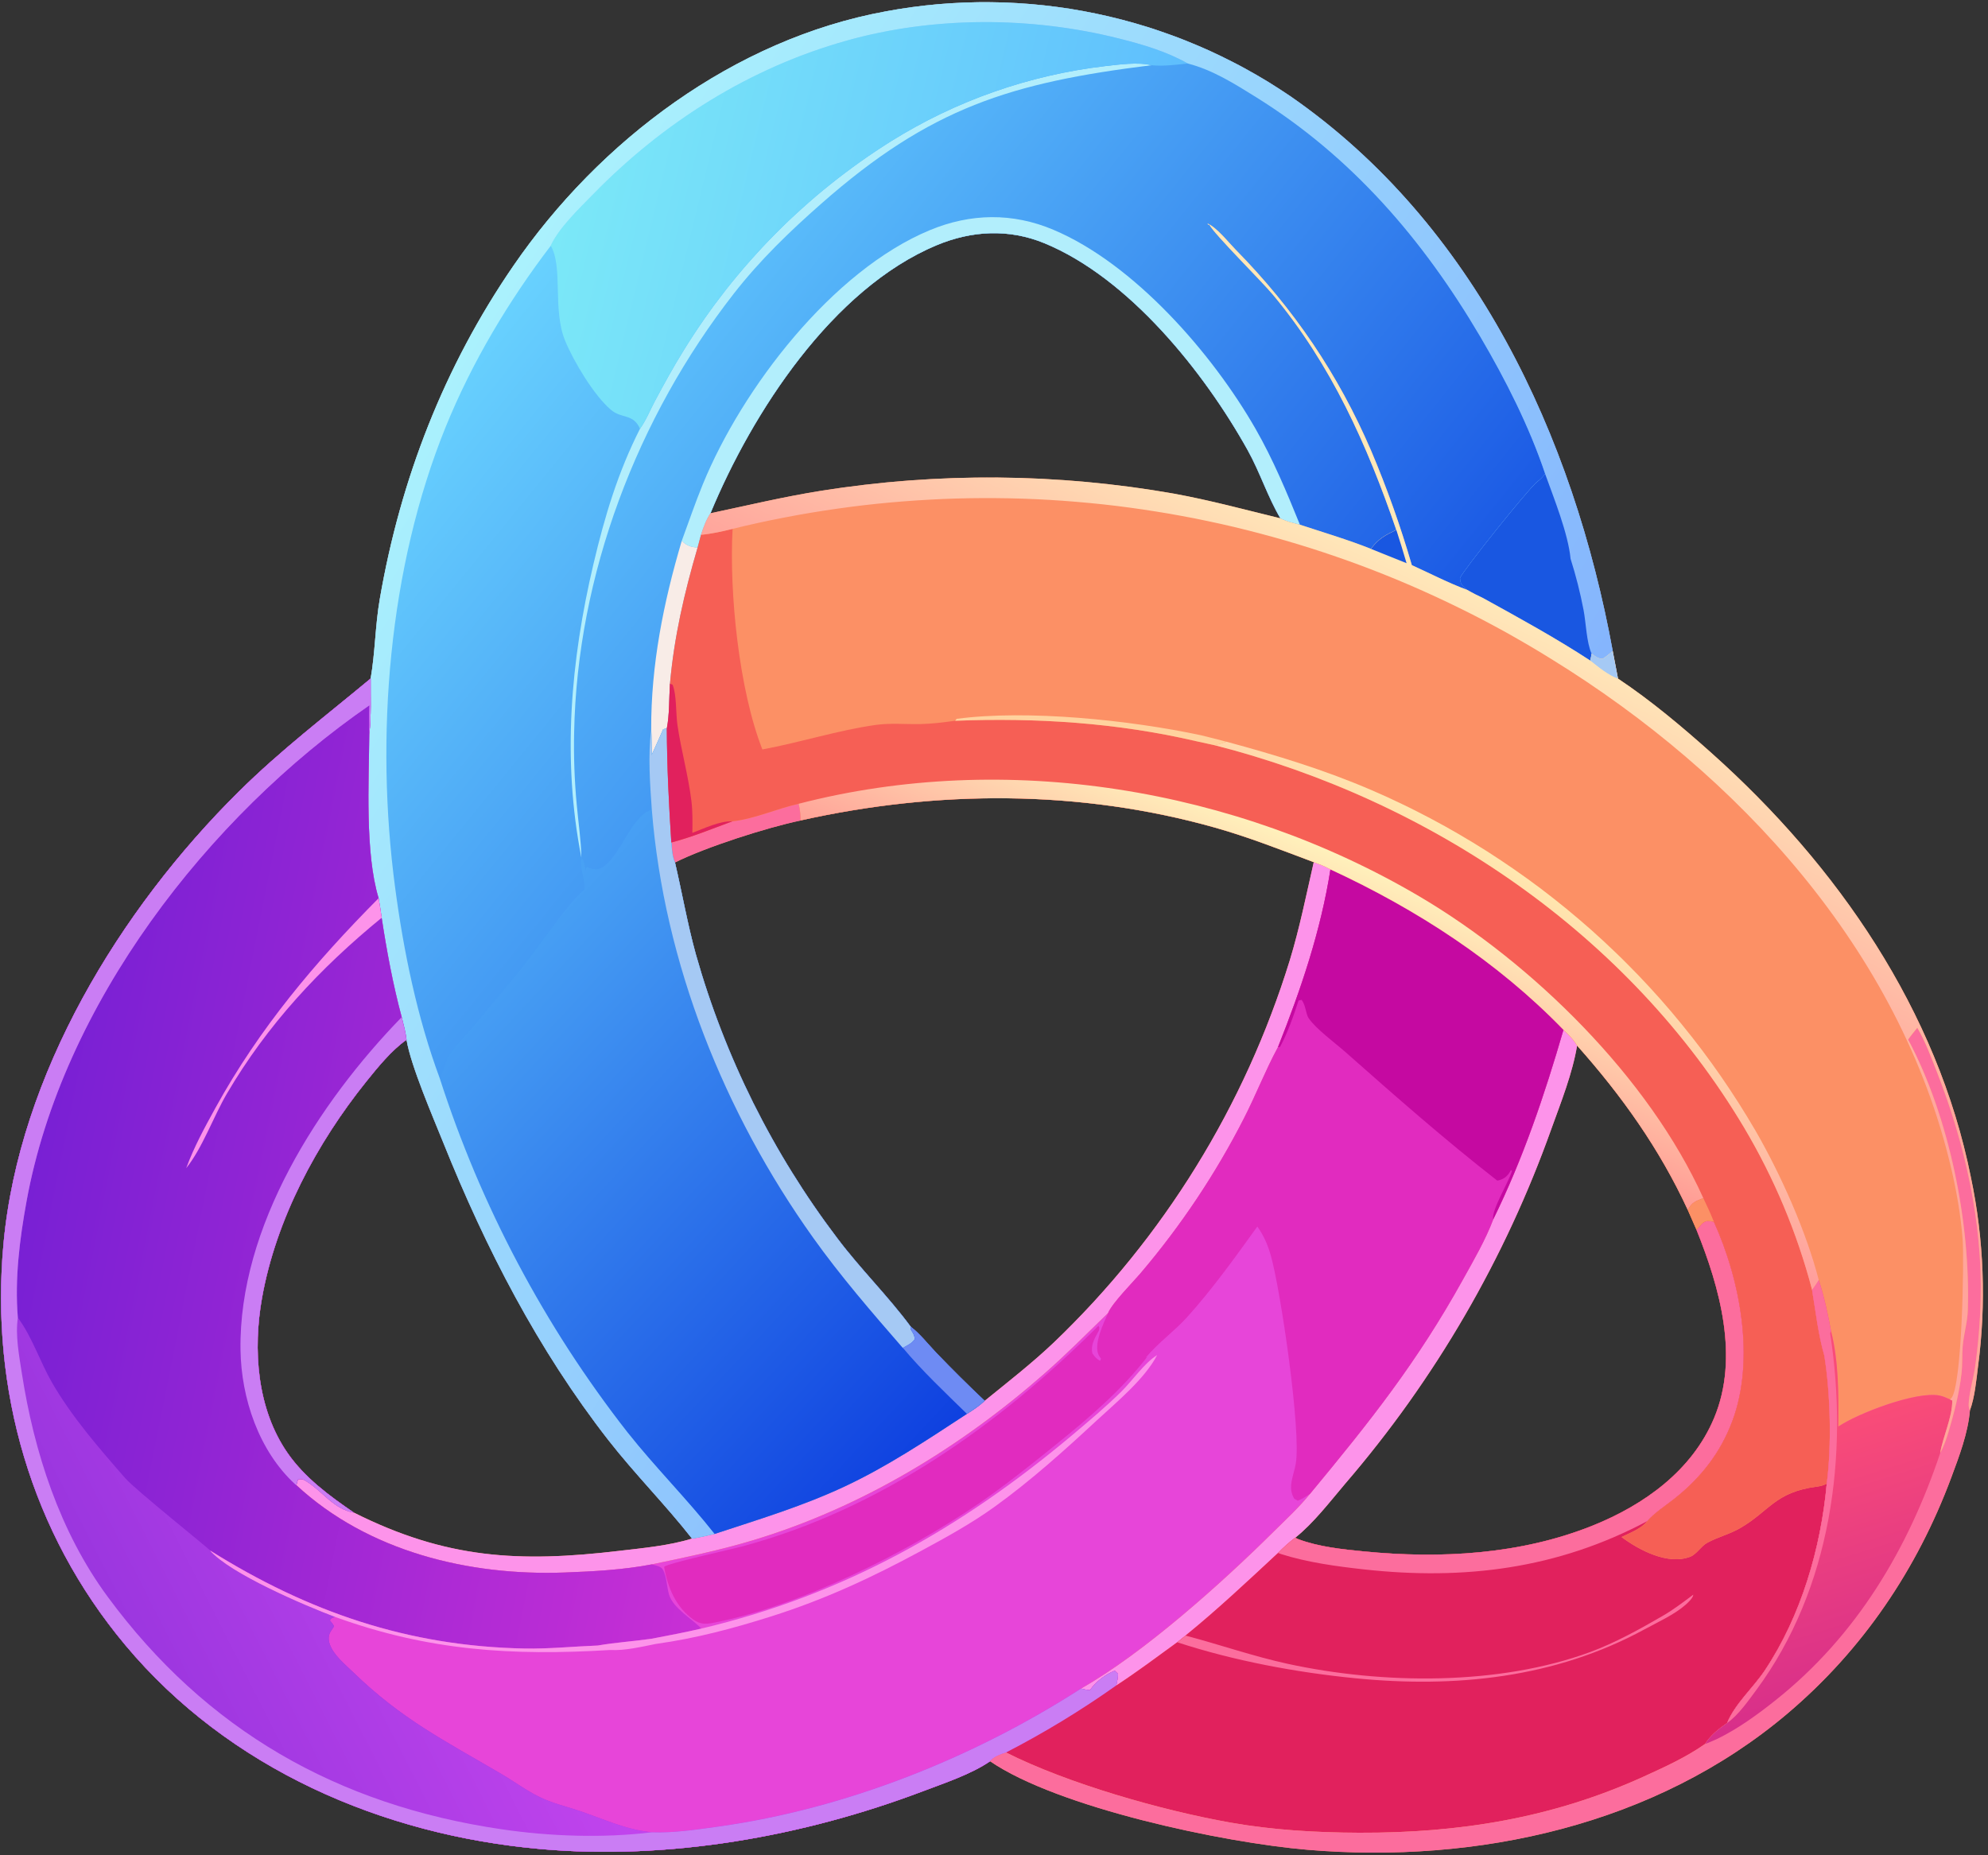 <svg width="45" height="42" viewBox="0 0 45 42" fill="none" xmlns="http://www.w3.org/2000/svg">
<rect x="0" y="0" width="45" height="42" fill="#333333" stroke="none"/>
<g clip-path="url(#clip0_1128_811)">
<path d="M8.39 15.361C8.493 14.77 8.493 14.161 8.596 13.566C9.064 10.847 10.054 8.298 11.62 6.019C13.571 3.178 16.616 0.889 20.047 0.258C20.145 0.24 20.244 0.222 20.343 0.206C20.441 0.191 20.54 0.176 20.639 0.162C20.738 0.149 20.837 0.136 20.937 0.125C21.036 0.114 21.135 0.104 21.235 0.095C21.335 0.087 21.434 0.079 21.534 0.073C21.634 0.067 21.734 0.062 21.834 0.058C21.933 0.054 22.033 0.051 22.133 0.05C22.233 0.049 22.333 0.048 22.433 0.05C22.533 0.051 22.633 0.053 22.733 0.056C22.833 0.06 22.933 0.065 23.032 0.071C23.132 0.077 23.232 0.084 23.331 0.092C23.431 0.1 23.53 0.11 23.63 0.121C23.729 0.132 23.828 0.144 23.927 0.157C24.027 0.17 24.125 0.185 24.224 0.2C24.323 0.216 24.422 0.233 24.52 0.251C24.618 0.269 24.716 0.288 24.814 0.309C24.912 0.329 25.009 0.351 25.107 0.374C25.204 0.397 25.301 0.421 25.398 0.446C25.494 0.471 25.591 0.497 25.687 0.525C25.783 0.553 25.879 0.581 25.974 0.611C26.07 0.641 26.165 0.672 26.259 0.705C26.354 0.737 26.448 0.77 26.542 0.805C26.636 0.839 26.729 0.875 26.822 0.912C26.915 0.949 27.007 0.987 27.099 1.026C27.191 1.065 27.283 1.105 27.374 1.146C27.465 1.188 27.555 1.23 27.645 1.274C27.735 1.317 27.825 1.362 27.913 1.408C28.002 1.453 28.091 1.5 28.178 1.548C28.266 1.596 28.353 1.645 28.44 1.695C28.526 1.745 28.612 1.796 28.698 1.848C28.783 1.9 28.867 1.953 28.951 2.008C29.035 2.062 29.119 2.117 29.201 2.173C33.375 5.061 35.615 9.873 36.506 14.74L36.625 15.362C37.374 15.861 38.078 16.454 38.749 17.053C41.591 19.595 43.856 22.871 44.614 26.655C44.651 26.831 44.684 27.007 44.714 27.184C44.743 27.361 44.769 27.538 44.79 27.716C44.812 27.894 44.83 28.073 44.844 28.251C44.859 28.43 44.869 28.609 44.876 28.788C44.883 28.967 44.886 29.146 44.885 29.326C44.884 29.505 44.879 29.684 44.871 29.863C44.862 30.043 44.85 30.221 44.834 30.4C44.818 30.579 44.798 30.757 44.775 30.934C44.736 31.251 44.701 31.633 44.591 31.931C44.549 32.438 44.348 32.968 44.171 33.444C43.396 35.524 42.165 37.347 40.468 38.786C37.475 41.323 33.435 42.2 29.598 41.876C27.685 41.715 23.945 40.922 22.411 39.871C21.988 40.164 21.379 40.365 20.892 40.55C18.174 41.579 15.139 42.116 12.234 41.859C8.651 41.543 5.173 40.037 2.837 37.243C0.702 34.691 -0.223 31.456 0.079 28.157C0.429 24.329 2.717 20.584 5.401 17.925C6.357 16.979 7.361 16.217 8.39 15.361ZM15.279 19.525C15.441 20.218 15.562 20.921 15.752 21.607C15.834 21.897 15.922 22.184 16.018 22.47C16.113 22.755 16.215 23.038 16.324 23.319C16.432 23.599 16.547 23.877 16.669 24.153C16.79 24.428 16.918 24.7 17.052 24.97C17.187 25.239 17.327 25.505 17.474 25.768C17.62 26.03 17.773 26.29 17.932 26.545C18.091 26.801 18.255 27.053 18.426 27.301C18.596 27.549 18.772 27.793 18.954 28.032C19.475 28.726 20.106 29.343 20.617 30.036C20.831 30.2 21.015 30.439 21.202 30.634C21.556 31.003 21.918 31.362 22.29 31.712C22.819 31.282 23.357 30.864 23.852 30.394C24.007 30.246 24.159 30.096 24.309 29.943C24.459 29.79 24.607 29.635 24.752 29.477C24.896 29.32 25.039 29.16 25.179 28.998C25.319 28.835 25.456 28.671 25.59 28.505C25.725 28.338 25.857 28.17 25.986 27.999C26.116 27.828 26.242 27.656 26.366 27.481C26.49 27.306 26.611 27.13 26.729 26.951C26.848 26.773 26.963 26.593 27.075 26.41C27.188 26.228 27.297 26.044 27.404 25.859C27.511 25.673 27.614 25.486 27.715 25.297C27.816 25.108 27.913 24.917 28.008 24.725C28.103 24.533 28.194 24.34 28.283 24.145C28.371 23.95 28.457 23.753 28.539 23.556C28.621 23.358 28.7 23.159 28.776 22.959C28.852 22.759 28.925 22.557 28.995 22.355C29.064 22.152 29.131 21.949 29.194 21.744C29.418 21.011 29.567 20.264 29.738 19.518C28.996 19.24 28.27 18.953 27.505 18.737C24.448 17.874 21.212 17.883 18.123 18.574C17.352 18.735 15.969 19.179 15.279 19.525ZM15.664 34.831C15.062 34.063 14.371 33.371 13.77 32.601C12.179 30.558 10.995 28.26 10.033 25.865C9.791 25.264 9.299 24.128 9.202 23.539C8.865 23.774 8.549 24.165 8.293 24.483C7.17 25.881 6.249 27.604 5.932 29.381C5.723 30.551 5.814 31.89 6.51 32.893C6.9 33.454 7.458 33.864 8.015 34.245C10.096 35.289 11.749 35.378 14.014 35.109C14.549 35.046 15.149 34.991 15.664 34.831ZM28.983 11.734C28.697 11.254 28.52 10.689 28.244 10.193C27.253 8.413 25.55 6.293 23.644 5.507C22.838 5.174 21.997 5.219 21.201 5.552C18.844 6.537 17.032 9.328 16.082 11.62C16.91 11.444 17.743 11.246 18.579 11.112C18.909 11.059 19.241 11.014 19.574 10.975C19.907 10.936 20.24 10.903 20.574 10.878C20.908 10.853 21.242 10.835 21.577 10.824C21.912 10.813 22.247 10.808 22.582 10.811C22.917 10.814 23.251 10.823 23.586 10.84C23.921 10.857 24.255 10.88 24.588 10.911C24.922 10.941 25.255 10.979 25.587 11.023C25.919 11.067 26.25 11.118 26.579 11.177C27.387 11.324 28.186 11.54 28.983 11.734ZM35.699 23.669C35.594 24.302 35.337 24.943 35.12 25.545C34.989 25.912 34.85 26.276 34.703 26.637C34.555 26.998 34.4 27.355 34.236 27.709C34.072 28.063 33.9 28.413 33.719 28.759C33.539 29.104 33.352 29.446 33.156 29.783C32.96 30.12 32.756 30.453 32.545 30.781C32.334 31.108 32.116 31.431 31.89 31.749C31.664 32.067 31.43 32.379 31.19 32.686C30.95 32.993 30.702 33.294 30.448 33.59C30.109 33.99 29.731 34.484 29.32 34.811C29.349 34.827 29.358 34.833 29.392 34.846C29.853 35.019 30.386 35.074 30.873 35.121C32.609 35.292 34.417 35.194 36.053 34.537C37.218 34.069 38.304 33.291 38.802 32.1C39.375 30.728 38.93 29.151 38.403 27.842L38.206 27.392C37.564 26.004 36.713 24.808 35.699 23.669Z" fill="#FC9065"/>
<path d="M29.738 19.518C29.87 19.566 29.995 19.611 30.117 19.682C29.899 21.07 29.447 22.403 28.929 23.705L28.915 23.731C28.639 24.244 28.426 24.794 28.16 25.313C28.001 25.626 27.832 25.934 27.654 26.238C27.477 26.541 27.29 26.838 27.095 27.131C26.901 27.423 26.697 27.71 26.486 27.99C26.274 28.271 26.055 28.545 25.827 28.813C25.644 29.029 25.174 29.502 25.084 29.723C24.608 30.185 24.14 30.658 23.641 31.096C21.729 32.774 19.509 34.122 17.064 34.863C16.307 35.092 15.528 35.253 14.754 35.415C14.121 35.538 13.428 35.575 12.782 35.599C10.614 35.679 8.327 35.123 6.709 33.621L6.745 33.492C6.836 33.472 6.875 33.496 6.951 33.544C7.326 33.783 7.552 34.159 8.015 34.245C10.096 35.288 11.749 35.377 14.014 35.109C14.549 35.046 15.149 34.991 15.664 34.831C15.835 34.808 16.005 34.763 16.174 34.726C17.157 34.401 18.137 34.106 19.079 33.67C20.07 33.21 20.975 32.604 21.887 32.007C22.031 31.916 22.164 31.829 22.29 31.712C22.819 31.282 23.357 30.864 23.852 30.394C24.007 30.246 24.16 30.095 24.309 29.942C24.459 29.789 24.607 29.634 24.752 29.477C24.896 29.319 25.039 29.159 25.179 28.997C25.319 28.835 25.456 28.671 25.591 28.504C25.725 28.338 25.857 28.169 25.987 27.999C26.116 27.828 26.242 27.655 26.366 27.481C26.49 27.306 26.611 27.129 26.729 26.951C26.848 26.772 26.963 26.592 27.075 26.41C27.188 26.228 27.297 26.044 27.404 25.858C27.511 25.672 27.614 25.485 27.715 25.296C27.816 25.107 27.913 24.917 28.008 24.725C28.103 24.533 28.194 24.339 28.283 24.144C28.371 23.949 28.457 23.753 28.539 23.555C28.621 23.358 28.701 23.159 28.776 22.958C28.852 22.758 28.925 22.557 28.995 22.354C29.064 22.152 29.131 21.948 29.194 21.744C29.418 21.011 29.567 20.264 29.738 19.518Z" fill="#FD93EA"/>
<path d="M35.391 23.312C35.508 23.426 35.615 23.527 35.699 23.669C35.594 24.302 35.337 24.943 35.121 25.544C34.99 25.912 34.851 26.276 34.703 26.637C34.556 26.998 34.4 27.355 34.236 27.709C34.072 28.063 33.9 28.413 33.72 28.758C33.54 29.104 33.352 29.446 33.156 29.783C32.96 30.12 32.757 30.453 32.546 30.78C32.334 31.108 32.116 31.431 31.89 31.749C31.664 32.067 31.431 32.379 31.19 32.686C30.95 32.993 30.703 33.294 30.448 33.59C30.109 33.99 29.731 34.484 29.32 34.81C29.177 34.918 29.056 35.028 28.931 35.157C28.248 35.791 27.56 36.439 26.836 37.026C26.774 37.077 26.71 37.126 26.649 37.178C26.193 37.51 25.74 37.85 25.268 38.158C25.288 38.068 25.304 37.988 25.308 37.895L25.234 37.823C25.028 37.901 24.796 38.079 24.672 38.263C24.601 38.261 24.555 38.247 24.486 38.23C24.481 38.229 24.475 38.228 24.469 38.227C25.892 37.421 27.663 35.832 28.824 34.68C29.105 34.402 29.405 34.127 29.653 33.819C31.018 32.17 32.076 30.842 33.123 28.952C33.362 28.521 33.627 28.068 33.8 27.605C34.476 26.232 34.966 24.779 35.391 23.312Z" fill="#FD93EA"/>
<path d="M16.578 18.594C17.067 18.543 17.59 18.306 18.078 18.197C18.108 18.327 18.122 18.442 18.122 18.575C17.351 18.736 15.968 19.18 15.278 19.526C15.213 19.38 15.209 19.232 15.195 19.075C15.665 18.952 16.123 18.762 16.578 18.594Z" fill="#FC6D9D"/>
<path d="M8.39 15.361C8.493 14.77 8.493 14.161 8.596 13.566C9.064 10.847 10.054 8.298 11.62 6.019C13.571 3.178 16.616 0.889 20.047 0.258C20.145 0.24 20.244 0.222 20.343 0.206C20.441 0.191 20.54 0.176 20.639 0.162C20.738 0.149 20.837 0.136 20.937 0.125C21.036 0.114 21.136 0.104 21.235 0.095C21.335 0.087 21.434 0.079 21.534 0.073C21.634 0.067 21.734 0.062 21.834 0.058C21.933 0.054 22.033 0.051 22.133 0.05C22.233 0.049 22.333 0.048 22.433 0.05C22.533 0.051 22.633 0.053 22.733 0.056C22.833 0.06 22.933 0.065 23.032 0.071C23.132 0.077 23.232 0.084 23.331 0.092C23.431 0.1 23.53 0.11 23.63 0.121C23.729 0.132 23.828 0.144 23.927 0.157C24.027 0.17 24.125 0.185 24.224 0.2C24.323 0.216 24.422 0.233 24.52 0.251C24.618 0.269 24.716 0.288 24.814 0.309C24.912 0.329 25.009 0.351 25.107 0.374C25.204 0.397 25.301 0.421 25.398 0.446C25.494 0.471 25.591 0.497 25.687 0.525C25.783 0.553 25.879 0.581 25.974 0.611C26.07 0.641 26.165 0.672 26.259 0.705C26.354 0.737 26.448 0.77 26.542 0.805C26.636 0.839 26.729 0.875 26.822 0.912C26.915 0.949 27.007 0.987 27.099 1.026C27.191 1.065 27.283 1.105 27.374 1.146C27.465 1.188 27.555 1.23 27.645 1.274C27.735 1.317 27.825 1.362 27.913 1.408C28.002 1.453 28.091 1.5 28.178 1.548C28.266 1.596 28.353 1.645 28.44 1.695C28.526 1.745 28.612 1.796 28.698 1.848C28.783 1.9 28.867 1.953 28.951 2.008C29.035 2.062 29.119 2.117 29.201 2.173C33.375 5.061 35.615 9.873 36.506 14.74C36.431 14.805 36.36 14.862 36.276 14.914C36.159 14.906 36.124 14.862 36.029 14.798L36 14.956C35.211 14.44 34.394 13.993 33.569 13.538C33.447 13.481 33.33 13.422 33.213 13.355C32.789 13.2 32.371 12.981 31.959 12.794C31.704 11.914 31.397 11.051 31.039 10.207C30.294 8.474 29.288 6.99 27.967 5.647C27.807 5.485 27.537 5.141 27.332 5.059L27.352 5.092L27.372 5.084C27.49 5.309 28.55 6.354 28.823 6.683C30.138 8.264 30.945 10.07 31.607 11.995C31.356 12.116 31.203 12.197 31.033 12.425C30.51 12.217 29.961 12.055 29.426 11.879C29.273 11.839 29.126 11.805 28.983 11.734C28.698 11.254 28.52 10.689 28.244 10.193C27.253 8.413 25.55 6.293 23.644 5.507C22.838 5.174 21.997 5.219 21.201 5.552C18.844 6.537 17.032 9.328 16.082 11.62C15.98 11.776 15.927 11.933 15.868 12.108L15.791 12.399C15.491 13.423 15.261 14.414 15.166 15.479C15.145 15.801 15.157 16.177 15.095 16.49C15.099 17.359 15.141 18.208 15.197 19.074C15.21 19.231 15.214 19.379 15.279 19.525C15.441 20.218 15.562 20.921 15.752 21.607C15.834 21.897 15.922 22.184 16.018 22.47C16.113 22.755 16.215 23.038 16.324 23.319C16.432 23.599 16.547 23.877 16.669 24.153C16.79 24.428 16.918 24.7 17.052 24.97C17.187 25.239 17.327 25.505 17.474 25.768C17.62 26.03 17.773 26.29 17.932 26.545C18.091 26.801 18.255 27.053 18.426 27.301C18.596 27.549 18.773 27.793 18.954 28.032C19.475 28.726 20.106 29.343 20.617 30.036C20.831 30.2 21.015 30.439 21.202 30.634C21.556 31.003 21.918 31.362 22.29 31.712C22.164 31.829 22.031 31.917 21.887 32.008C20.975 32.605 20.07 33.211 19.079 33.67C18.137 34.107 17.157 34.402 16.174 34.726C16.005 34.763 15.835 34.809 15.664 34.831C15.062 34.063 14.371 33.371 13.77 32.601C12.179 30.558 10.995 28.26 10.033 25.865C9.791 25.264 9.3 24.128 9.202 23.539C9.181 23.365 9.136 23.197 9.093 23.027C8.894 22.284 8.755 21.536 8.639 20.775C8.621 20.627 8.594 20.48 8.57 20.333C8.259 19.309 8.35 17.701 8.359 16.616C8.408 16.209 8.386 15.773 8.39 15.361Z" fill="url(#paint0_linear_1128_811)"/>
<path d="M26.887 1.438C27.451 1.583 27.936 1.891 28.426 2.195C30.598 3.544 32.216 5.428 33.507 7.62C34.079 8.592 34.616 9.654 34.976 10.725L34.956 10.75C34.902 10.819 34.858 10.857 34.79 10.911C34.595 11.066 33.12 12.91 33.049 13.085C33.058 13.232 33.104 13.257 33.212 13.354C32.788 13.199 32.371 12.98 31.959 12.793C31.703 11.913 31.396 11.05 31.039 10.206C30.293 8.474 29.288 6.99 27.966 5.646C27.807 5.484 27.536 5.14 27.331 5.058L27.352 5.091L27.371 5.083C27.489 5.309 28.55 6.354 28.823 6.682C30.137 8.263 30.945 10.069 31.606 11.995C31.355 12.115 31.202 12.196 31.032 12.424C30.509 12.216 29.96 12.054 29.425 11.878C29.273 11.839 29.125 11.805 28.983 11.734C28.697 11.253 28.519 10.688 28.244 10.193C27.253 8.412 25.55 6.292 23.644 5.506C22.838 5.174 21.996 5.218 21.2 5.551C18.844 6.537 17.031 9.328 16.081 11.619C15.98 11.775 15.926 11.932 15.868 12.107L15.79 12.398C15.49 13.422 15.26 14.413 15.166 15.478C15.144 15.8 15.157 16.176 15.094 16.489L15.011 16.508C14.926 16.705 14.838 16.901 14.748 17.096C14.746 16.903 14.75 16.707 14.74 16.515C14.664 17.104 14.714 17.743 14.755 18.335C14.579 18.363 14.417 18.574 14.318 18.712C14.146 18.951 13.833 19.625 13.531 19.675C13.446 19.689 13.357 19.659 13.281 19.624L13.251 19.705L13.24 19.636C13.227 19.556 13.219 19.474 13.16 19.415C12.722 17.188 12.918 14.956 13.434 12.765C13.686 11.695 13.987 10.69 14.487 9.706C14.618 9.525 14.716 9.283 14.821 9.085C15.029 8.695 15.241 8.309 15.474 7.933C15.548 7.814 15.623 7.695 15.7 7.578C15.776 7.461 15.855 7.345 15.935 7.23C16.015 7.115 16.097 7.001 16.18 6.889C16.264 6.776 16.349 6.665 16.435 6.554C16.522 6.444 16.61 6.335 16.7 6.228C16.79 6.12 16.881 6.014 16.974 5.909C17.067 5.804 17.161 5.7 17.256 5.598C17.352 5.495 17.45 5.394 17.548 5.295C17.647 5.195 17.747 5.097 17.848 5.001C17.95 4.904 18.053 4.809 18.157 4.715C18.261 4.621 18.367 4.529 18.473 4.438C18.58 4.348 18.688 4.259 18.798 4.171C18.907 4.083 19.018 3.998 19.13 3.913C19.242 3.829 19.355 3.746 19.469 3.665C19.583 3.584 19.698 3.504 19.815 3.426C19.932 3.348 20.049 3.272 20.168 3.198C20.351 3.083 20.537 2.974 20.726 2.87C20.915 2.766 21.106 2.668 21.3 2.574C21.495 2.481 21.692 2.393 21.891 2.31C22.09 2.228 22.291 2.15 22.495 2.079C22.698 2.007 22.904 1.942 23.111 1.881C23.318 1.821 23.526 1.767 23.736 1.718C23.947 1.67 24.158 1.627 24.37 1.59C24.583 1.553 24.796 1.522 25.01 1.496C25.337 1.46 25.745 1.399 26.067 1.476C26.334 1.502 26.621 1.465 26.887 1.438Z" fill="url(#paint1_linear_1128_811)"/>
<path d="M15.432 12.244C15.589 11.818 15.736 11.385 15.908 10.965C16.799 8.786 18.842 6.127 21.046 5.211C21.97 4.827 22.921 4.811 23.845 5.202C25.672 5.972 27.444 8.002 28.421 9.709C28.82 10.406 29.124 11.137 29.425 11.879C29.272 11.84 29.125 11.806 28.983 11.735C28.697 11.254 28.519 10.689 28.243 10.194C27.252 8.413 25.549 6.293 23.643 5.507C22.837 5.175 21.996 5.219 21.2 5.552C18.843 6.538 17.031 9.329 16.081 11.62C15.979 11.776 15.926 11.933 15.867 12.108L15.79 12.399C15.627 12.379 15.549 12.356 15.432 12.244Z" fill="#B2EEFC"/>
<path d="M14.487 9.706C14.618 9.526 14.716 9.284 14.821 9.086C15.029 8.695 15.241 8.309 15.474 7.934C15.548 7.814 15.623 7.696 15.7 7.579C15.776 7.462 15.855 7.346 15.935 7.231C16.015 7.116 16.097 7.002 16.18 6.889C16.264 6.777 16.349 6.665 16.435 6.555C16.522 6.445 16.61 6.336 16.7 6.228C16.79 6.121 16.881 6.014 16.974 5.909C17.067 5.804 17.161 5.701 17.256 5.598C17.352 5.496 17.45 5.395 17.548 5.296C17.647 5.196 17.747 5.098 17.848 5.001C17.95 4.905 18.053 4.809 18.157 4.716C18.261 4.622 18.367 4.53 18.473 4.439C18.58 4.348 18.688 4.259 18.798 4.172C18.907 4.084 19.018 3.998 19.13 3.914C19.242 3.829 19.355 3.747 19.469 3.665C19.583 3.584 19.698 3.505 19.815 3.427C19.932 3.349 20.049 3.273 20.168 3.198C20.351 3.084 20.537 2.975 20.726 2.871C20.915 2.767 21.106 2.668 21.3 2.575C21.495 2.481 21.692 2.393 21.891 2.311C22.09 2.228 22.291 2.151 22.495 2.08C22.698 2.008 22.904 1.942 23.111 1.882C23.318 1.822 23.526 1.768 23.736 1.719C23.947 1.67 24.158 1.627 24.37 1.59C24.583 1.553 24.796 1.522 25.01 1.497C25.337 1.461 25.745 1.4 26.067 1.476C22.878 1.871 21.06 2.436 18.59 4.611C17.868 5.246 17.201 5.89 16.609 6.649C14.422 9.453 13.065 13.012 12.996 16.579C12.984 17.126 13.004 17.671 13.055 18.215C13.09 18.613 13.153 19.017 13.16 19.416C12.722 17.189 12.918 14.957 13.434 12.766C13.686 11.696 13.987 10.691 14.487 9.706Z" fill="#B2EEFC"/>
<path d="M15.432 12.244C15.549 12.357 15.628 12.379 15.79 12.399C15.491 13.423 15.26 14.415 15.166 15.48C15.144 15.802 15.157 16.178 15.094 16.491L15.012 16.509C14.926 16.706 14.838 16.902 14.749 17.097C14.747 16.904 14.75 16.709 14.74 16.516C14.735 15.053 15.018 13.64 15.432 12.244Z" fill="#F8ECE7"/>
<path d="M14.749 17.096C14.839 16.901 14.926 16.706 15.012 16.509L15.094 16.49C15.099 17.359 15.141 18.208 15.197 19.074C15.21 19.231 15.214 19.379 15.279 19.525C15.441 20.218 15.562 20.921 15.752 21.607C15.834 21.897 15.922 22.184 16.018 22.47C16.113 22.755 16.215 23.038 16.323 23.319C16.432 23.599 16.547 23.877 16.669 24.153C16.79 24.428 16.918 24.7 17.052 24.97C17.187 25.239 17.327 25.505 17.474 25.768C17.62 26.03 17.773 26.29 17.932 26.545C18.091 26.801 18.255 27.053 18.426 27.301C18.596 27.549 18.772 27.793 18.954 28.032C19.475 28.726 20.105 29.343 20.617 30.036C20.83 30.2 21.015 30.44 21.202 30.634C21.556 31.003 21.918 31.362 22.289 31.712C22.164 31.829 22.031 31.917 21.887 32.008C20.975 32.605 20.07 33.211 19.079 33.67C18.137 34.107 17.157 34.402 16.174 34.726C15.551 33.936 14.83 33.218 14.202 32.425C13.968 32.126 13.741 31.821 13.52 31.511C13.299 31.201 13.085 30.887 12.878 30.568C12.671 30.249 12.471 29.925 12.279 29.597C12.086 29.269 11.9 28.937 11.723 28.601C11.544 28.265 11.374 27.925 11.211 27.582C11.048 27.238 10.892 26.891 10.744 26.541C10.597 26.19 10.456 25.837 10.324 25.48C10.192 25.123 10.068 24.764 9.951 24.402C9.99 24.357 10.002 24.334 10.018 24.275C10.062 24.123 10.117 23.957 10.211 23.828C10.371 23.61 10.571 23.413 10.746 23.205L11.794 21.939C12.108 21.553 12.874 20.423 13.197 20.167C13.209 20.158 13.22 20.149 13.232 20.14C13.252 19.914 13.128 19.689 13.153 19.469C13.155 19.451 13.158 19.433 13.161 19.416C13.22 19.475 13.227 19.557 13.24 19.637L13.251 19.706L13.281 19.625C13.358 19.66 13.447 19.69 13.532 19.676C13.833 19.625 14.146 18.952 14.319 18.713C14.418 18.575 14.579 18.363 14.755 18.336C14.714 17.744 14.665 17.105 14.741 16.516C14.751 16.708 14.747 16.904 14.749 17.096Z" fill="url(#paint2_linear_1128_811)"/>
<path d="M14.749 17.096C14.839 16.901 14.927 16.706 15.012 16.509L15.095 16.49C15.099 17.359 15.141 18.208 15.197 19.074C15.21 19.231 15.214 19.379 15.279 19.525C15.441 20.218 15.562 20.921 15.752 21.607C15.834 21.897 15.922 22.184 16.018 22.47C16.113 22.755 16.215 23.038 16.324 23.319C16.432 23.599 16.547 23.877 16.669 24.153C16.79 24.428 16.918 24.7 17.052 24.97C17.187 25.239 17.327 25.505 17.474 25.768C17.62 26.03 17.773 26.29 17.932 26.545C18.091 26.801 18.255 27.053 18.426 27.301C18.596 27.549 18.773 27.793 18.954 28.032C19.475 28.726 20.106 29.343 20.617 30.036L20.615 30.096L20.631 30.122C20.673 30.19 20.701 30.235 20.707 30.317C20.637 30.415 20.538 30.458 20.435 30.514C19.733 29.707 19.025 28.889 18.404 28.017C16.391 25.195 15.033 21.8 14.755 18.336C14.714 17.744 14.665 17.105 14.741 16.516C14.751 16.708 14.747 16.904 14.749 17.096Z" fill="#A5C9F4"/>
<path d="M20.617 30.035C20.831 30.199 21.015 30.439 21.203 30.633C21.556 31.002 21.919 31.361 22.29 31.712C22.165 31.828 22.031 31.916 21.887 32.007C21.391 31.522 20.883 31.044 20.436 30.512C20.538 30.457 20.637 30.414 20.707 30.316C20.701 30.234 20.674 30.189 20.631 30.121L20.615 30.095L20.617 30.035Z" fill="#6E8BF3"/>
<path d="M12.467 5.563C12.469 5.556 12.47 5.549 12.473 5.543C12.675 5.137 13.103 4.728 13.422 4.401C15.014 2.77 16.959 1.539 19.163 0.92C21.139 0.365 23.343 0.372 25.329 0.872C25.874 1.009 26.395 1.162 26.887 1.438C26.621 1.466 26.334 1.503 26.067 1.477C25.745 1.4 25.337 1.461 25.01 1.497C24.796 1.522 24.583 1.554 24.37 1.591C24.158 1.628 23.947 1.67 23.736 1.719C23.526 1.768 23.318 1.822 23.111 1.882C22.904 1.942 22.698 2.008 22.495 2.08C22.291 2.151 22.09 2.228 21.891 2.311C21.692 2.393 21.495 2.481 21.3 2.575C21.106 2.668 20.915 2.767 20.726 2.871C20.537 2.975 20.351 3.084 20.168 3.199C20.049 3.273 19.931 3.349 19.815 3.427C19.698 3.505 19.583 3.584 19.469 3.666C19.355 3.747 19.241 3.829 19.13 3.914C19.018 3.998 18.907 4.084 18.798 4.172C18.688 4.259 18.58 4.349 18.473 4.439C18.366 4.53 18.261 4.622 18.157 4.716C18.053 4.81 17.95 4.905 17.848 5.001C17.747 5.098 17.647 5.196 17.548 5.296C17.449 5.395 17.352 5.496 17.256 5.599C17.161 5.701 17.066 5.805 16.974 5.91C16.881 6.015 16.79 6.121 16.7 6.229C16.61 6.336 16.522 6.445 16.435 6.555C16.349 6.665 16.264 6.777 16.18 6.889C16.097 7.002 16.015 7.116 15.935 7.231C15.855 7.346 15.776 7.462 15.7 7.579C15.623 7.696 15.547 7.815 15.474 7.934C15.241 8.31 15.029 8.695 14.821 9.086C14.716 9.284 14.618 9.526 14.487 9.706C14.33 9.354 14.076 9.489 13.827 9.276C13.443 8.949 12.984 8.18 12.793 7.716C12.501 7.007 12.751 6.05 12.467 5.563Z" fill="url(#paint3_linear_1128_811)"/>
<path d="M8.39 15.361C8.493 14.77 8.493 14.161 8.596 13.566C9.064 10.847 10.054 8.298 11.62 6.019C13.571 3.178 16.616 0.889 20.047 0.258C20.145 0.24 20.244 0.222 20.343 0.206C20.441 0.191 20.54 0.176 20.639 0.162C20.738 0.149 20.837 0.136 20.937 0.125C21.036 0.114 21.136 0.104 21.235 0.095C21.335 0.087 21.434 0.079 21.534 0.073C21.634 0.067 21.734 0.062 21.834 0.058C21.933 0.054 22.033 0.051 22.133 0.05C22.233 0.049 22.333 0.048 22.433 0.05C22.533 0.051 22.633 0.053 22.733 0.056C22.833 0.06 22.933 0.065 23.032 0.071C23.132 0.077 23.232 0.084 23.331 0.092C23.431 0.1 23.53 0.11 23.63 0.121C23.729 0.132 23.828 0.144 23.927 0.157C24.027 0.17 24.125 0.185 24.224 0.2C24.323 0.216 24.422 0.233 24.52 0.251C24.618 0.269 24.716 0.288 24.814 0.309C24.912 0.329 25.009 0.351 25.107 0.374C25.204 0.397 25.301 0.421 25.398 0.446C25.494 0.471 25.591 0.497 25.687 0.525C25.783 0.553 25.879 0.581 25.974 0.611C26.07 0.641 26.165 0.672 26.259 0.705C26.354 0.737 26.448 0.77 26.542 0.805C26.636 0.839 26.729 0.875 26.822 0.912C26.915 0.949 27.007 0.987 27.099 1.026C27.191 1.065 27.283 1.105 27.374 1.146C27.465 1.188 27.555 1.23 27.645 1.274C27.735 1.317 27.825 1.362 27.913 1.408C28.002 1.453 28.091 1.5 28.178 1.548C28.266 1.596 28.353 1.645 28.44 1.695C28.526 1.745 28.612 1.796 28.698 1.848C28.783 1.9 28.867 1.953 28.951 2.008C29.035 2.062 29.119 2.117 29.201 2.173C33.375 5.061 35.615 9.873 36.506 14.74C36.431 14.805 36.36 14.862 36.276 14.914C36.159 14.906 36.124 14.862 36.029 14.798L36 14.956C35.211 14.44 34.394 13.993 33.569 13.538C33.447 13.481 33.33 13.422 33.213 13.355C33.105 13.258 33.059 13.232 33.05 13.085C33.12 12.911 34.595 11.067 34.791 10.912C34.859 10.858 34.903 10.82 34.957 10.751L34.976 10.726C34.617 9.655 34.079 8.593 33.507 7.621C32.217 5.429 30.599 3.545 28.426 2.196C27.937 1.892 27.451 1.584 26.888 1.438C26.396 1.162 25.874 1.009 25.33 0.872C23.343 0.372 21.14 0.365 19.163 0.92C16.959 1.539 15.015 2.77 13.423 4.401C13.104 4.728 12.675 5.137 12.474 5.543C12.471 5.549 12.47 5.556 12.467 5.563C11.514 6.812 10.684 8.201 10.091 9.659C8.79 12.861 8.491 16.69 8.944 20.094C9.136 21.538 9.444 23.034 9.951 24.402C10.068 24.764 10.192 25.123 10.324 25.48C10.457 25.837 10.597 26.19 10.744 26.541C10.892 26.891 11.048 27.238 11.211 27.582C11.374 27.925 11.544 28.265 11.723 28.601C11.901 28.937 12.086 29.269 12.279 29.597C12.472 29.925 12.671 30.249 12.878 30.568C13.085 30.887 13.299 31.201 13.52 31.511C13.741 31.821 13.968 32.126 14.203 32.425C14.83 33.218 15.551 33.936 16.174 34.726C16.005 34.763 15.835 34.809 15.664 34.831C15.062 34.063 14.371 33.371 13.77 32.601C12.179 30.558 10.995 28.26 10.033 25.865C9.791 25.264 9.3 24.128 9.202 23.539C9.181 23.365 9.136 23.197 9.093 23.027C8.894 22.284 8.755 21.536 8.639 20.775C8.621 20.627 8.594 20.48 8.57 20.333C8.259 19.309 8.35 17.701 8.359 16.616C8.408 16.209 8.386 15.773 8.39 15.361Z" fill="url(#paint4_linear_1128_811)"/>
<path d="M34.975 10.727C35.171 11.273 35.497 12.079 35.551 12.649C35.672 13.03 35.77 13.417 35.845 13.809C35.9 14.091 35.912 14.552 36.028 14.799L35.999 14.957C35.21 14.441 34.393 13.994 33.568 13.539C33.446 13.482 33.328 13.423 33.212 13.356C33.104 13.259 33.057 13.233 33.049 13.086C33.119 12.912 34.594 11.068 34.79 10.913C34.858 10.859 34.901 10.821 34.955 10.752L34.975 10.727Z" fill="#1957E1"/>
<path d="M8.39 15.361C8.386 15.773 8.408 16.208 8.359 16.615C8.35 17.701 8.259 19.309 8.57 20.333C8.594 20.48 8.621 20.627 8.639 20.775C8.755 21.535 8.894 22.284 9.093 23.027C9.136 23.197 9.181 23.365 9.202 23.539C8.865 23.774 8.549 24.165 8.293 24.483C7.17 25.881 6.249 27.603 5.932 29.381C5.723 30.551 5.814 31.89 6.51 32.893C6.9 33.454 7.458 33.864 8.015 34.245C7.551 34.16 7.326 33.783 6.951 33.544C6.875 33.496 6.836 33.472 6.745 33.493L6.709 33.622C8.327 35.123 10.613 35.679 12.782 35.599C13.428 35.575 14.121 35.538 14.754 35.415C15.528 35.253 16.307 35.093 17.064 34.863C19.508 34.122 21.729 32.775 23.641 31.096C24.14 30.659 24.608 30.185 25.084 29.723C25.174 29.502 25.644 29.029 25.827 28.813C26.054 28.546 26.274 28.271 26.485 27.991C26.697 27.71 26.9 27.424 27.095 27.131C27.29 26.839 27.477 26.541 27.654 26.238C27.832 25.935 28.001 25.627 28.16 25.314C28.426 24.794 28.639 24.244 28.915 23.732L28.929 23.705C29.447 22.404 29.899 21.07 30.117 19.682C32.07 20.587 33.886 21.761 35.391 23.313C34.965 24.78 34.476 26.232 33.8 27.605C33.626 28.068 33.362 28.521 33.123 28.953C32.076 30.842 31.018 32.17 29.652 33.819C29.405 34.127 29.104 34.402 28.824 34.68C27.662 35.832 25.892 37.421 24.468 38.228C24.474 38.228 24.48 38.229 24.486 38.23C24.554 38.247 24.601 38.261 24.672 38.263C24.795 38.079 25.028 37.901 25.234 37.823L25.308 37.895C25.303 37.988 25.288 38.068 25.267 38.158C24.472 38.722 23.641 39.227 22.775 39.674C22.654 39.711 22.49 39.769 22.411 39.871C21.988 40.164 21.379 40.365 20.892 40.55C18.174 41.579 15.139 42.116 12.234 41.859C8.651 41.542 5.173 40.037 2.837 37.243C0.702 34.691 -0.223 31.456 0.079 28.157C0.429 24.329 2.717 20.584 5.401 17.925C6.357 16.979 7.361 16.217 8.39 15.361Z" fill="#E745D9"/>
<path d="M8.39 15.361C8.386 15.773 8.408 16.208 8.359 16.615C8.35 17.701 8.259 19.309 8.57 20.333C8.594 20.48 8.621 20.627 8.639 20.775C8.755 21.535 8.894 22.284 9.093 23.027C9.136 23.197 9.181 23.365 9.202 23.539C8.865 23.774 8.549 24.165 8.293 24.483C7.17 25.881 6.249 27.603 5.932 29.381C5.723 30.551 5.814 31.89 6.51 32.893C6.9 33.454 7.458 33.864 8.015 34.245C7.551 34.16 7.326 33.783 6.951 33.544C6.875 33.496 6.836 33.472 6.745 33.493L6.709 33.622C8.327 35.123 10.613 35.679 12.782 35.599C13.428 35.575 14.121 35.538 14.754 35.415C14.838 35.441 14.963 35.454 15.008 35.538C15.09 35.691 15.094 35.92 15.141 36.089C15.231 36.406 15.655 36.636 15.876 36.868C15.5 36.955 15.125 37.026 14.746 37.098C14.344 37.156 13.93 37.182 13.531 37.251C12.979 37.272 12.429 37.33 11.876 37.319C9.236 37.269 6.973 36.489 4.753 35.099C5.205 35.625 6.912 36.35 7.584 36.603C7.515 36.627 7.513 36.619 7.466 36.681L7.495 36.717C7.539 36.773 7.522 36.751 7.562 36.815C7.537 36.855 7.509 36.895 7.484 36.936C7.433 37.022 7.43 37.107 7.458 37.202C7.535 37.459 7.812 37.68 8 37.862C9.096 38.924 10.062 39.404 11.343 40.156C11.637 40.328 11.905 40.53 12.213 40.681C12.501 40.823 12.825 40.896 13.128 40.999C13.686 41.188 14.157 41.418 14.754 41.48C15.241 41.499 15.788 41.417 16.273 41.349C19.156 40.943 22.025 39.8 24.468 38.228C24.474 38.228 24.48 38.229 24.486 38.23C24.554 38.247 24.601 38.261 24.672 38.263C24.795 38.079 25.028 37.901 25.234 37.823L25.308 37.895C25.303 37.988 25.288 38.068 25.267 38.158C24.472 38.722 23.641 39.227 22.775 39.674C22.654 39.711 22.49 39.769 22.411 39.871C21.988 40.164 21.379 40.365 20.892 40.55C18.174 41.579 15.139 42.116 12.234 41.859C8.651 41.542 5.173 40.037 2.837 37.243C0.702 34.691 -0.223 31.456 0.079 28.157C0.429 24.329 2.717 20.584 5.401 17.925C6.357 16.979 7.361 16.217 8.39 15.361Z" fill="url(#paint5_linear_1128_811)"/>
<path d="M8.39 15.361C8.386 15.773 8.408 16.208 8.359 16.615C8.357 16.399 8.354 16.183 8.363 15.966C4.703 18.492 1.41 22.745 0.601 27.194C0.443 28.06 0.332 28.952 0.404 29.832C0.411 29.84 0.417 29.848 0.423 29.856C0.731 30.279 0.912 30.838 1.176 31.297C1.627 32.079 2.245 32.788 2.838 33.467C3.069 33.731 4.736 35.062 4.753 35.099C5.205 35.625 6.912 36.35 7.584 36.603C7.515 36.627 7.513 36.619 7.466 36.681L7.495 36.717C7.539 36.773 7.522 36.751 7.562 36.815C7.537 36.855 7.509 36.895 7.484 36.936C7.433 37.022 7.43 37.107 7.458 37.202C7.535 37.459 7.812 37.68 8 37.862C9.096 38.924 10.062 39.404 11.343 40.156C11.637 40.328 11.905 40.53 12.213 40.681C12.501 40.823 12.825 40.896 13.128 40.999C13.686 41.188 14.157 41.418 14.754 41.48C15.241 41.499 15.788 41.417 16.273 41.349C19.156 40.943 22.025 39.8 24.468 38.228C24.474 38.228 24.48 38.229 24.486 38.23C24.554 38.247 24.601 38.261 24.672 38.263C24.795 38.079 25.028 37.901 25.234 37.823L25.308 37.895C25.303 37.988 25.288 38.068 25.267 38.158C24.472 38.722 23.641 39.227 22.775 39.674C22.654 39.711 22.49 39.769 22.411 39.871C21.988 40.164 21.379 40.365 20.892 40.55C18.174 41.579 15.139 42.116 12.234 41.859C8.651 41.542 5.173 40.037 2.837 37.243C0.702 34.691 -0.223 31.456 0.079 28.157C0.429 24.329 2.717 20.584 5.401 17.925C6.357 16.979 7.361 16.217 8.39 15.361Z" fill="url(#paint6_linear_1128_811)"/>
<path d="M8.39 15.361C8.386 15.773 8.408 16.208 8.359 16.615C8.357 16.399 8.354 16.183 8.363 15.966C4.703 18.492 1.41 22.745 0.601 27.194C0.443 28.06 0.332 28.952 0.404 29.832C0.345 30.231 0.433 30.693 0.495 31.092C0.772 32.874 1.355 34.678 2.434 36.143C4.663 39.172 7.645 40.866 11.35 41.411C12.449 41.573 13.65 41.615 14.754 41.48C15.241 41.499 15.788 41.417 16.273 41.349C19.156 40.943 22.025 39.8 24.468 38.228C24.474 38.228 24.48 38.229 24.486 38.23C24.554 38.247 24.601 38.261 24.672 38.263C24.795 38.079 25.028 37.901 25.234 37.823L25.308 37.895C25.303 37.988 25.288 38.068 25.267 38.158C24.472 38.722 23.641 39.227 22.775 39.674C22.654 39.711 22.49 39.769 22.411 39.871C21.988 40.164 21.379 40.365 20.892 40.55C18.174 41.579 15.139 42.116 12.234 41.859C8.651 41.542 5.173 40.037 2.837 37.243C0.702 34.691 -0.223 31.456 0.079 28.157C0.429 24.329 2.717 20.584 5.401 17.925C6.357 16.979 7.361 16.217 8.39 15.361Z" fill="#CA7DF4"/>
<path d="M9.092 23.027C9.135 23.197 9.18 23.365 9.201 23.54C8.864 23.775 8.548 24.165 8.292 24.483C7.169 25.882 6.248 27.604 5.931 29.381C5.722 30.551 5.813 31.89 6.509 32.894C6.898 33.455 7.457 33.864 8.014 34.246C7.55 34.16 7.324 33.784 6.949 33.545C6.874 33.496 6.835 33.472 6.744 33.493L6.708 33.622C6.7 33.616 6.691 33.611 6.684 33.604C5.859 32.848 5.46 31.654 5.444 30.559C5.403 27.773 7.211 24.962 9.092 23.027Z" fill="#CA7DF4"/>
<path d="M4.215 26.445C4.391 25.965 4.634 25.522 4.88 25.075C5.871 23.278 7.129 21.785 8.57 20.334C8.594 20.481 8.621 20.628 8.64 20.776C7.239 21.922 6.052 23.195 5.133 24.763C4.828 25.285 4.584 25.986 4.215 26.445Z" fill="#FD93EA"/>
<path d="M30.117 19.682C32.069 20.586 33.886 21.76 35.391 23.312C34.965 24.779 34.476 26.232 33.8 27.605C33.626 28.067 33.362 28.52 33.122 28.952C32.076 30.841 31.018 32.169 29.652 33.819C29.562 33.877 29.477 33.934 29.377 33.974L29.297 33.93C29.139 33.672 29.28 33.42 29.33 33.139C29.459 32.403 28.987 29.204 28.767 28.427C28.698 28.182 28.608 27.975 28.461 27.766C27.967 28.452 27.439 29.19 26.873 29.816C26.576 30.145 26.22 30.392 25.932 30.737L25.971 30.714C25.387 31.471 24.649 32.099 23.908 32.698C23.34 33.157 22.762 33.62 22.159 34.034C20.522 35.156 18.133 36.345 16.171 36.733C15.984 36.77 15.855 36.779 15.694 36.664C15.298 36.383 15.112 35.933 15.033 35.472C15.068 35.401 16.584 35.066 16.775 35.015C19.909 34.179 22.598 32.275 24.865 30.013L24.884 30.052C24.875 30.129 24.886 30.101 24.851 30.165C24.769 30.314 24.685 30.463 24.728 30.64C24.783 30.718 24.817 30.758 24.901 30.808L24.922 30.759C24.9 30.726 24.869 30.684 24.856 30.646C24.77 30.39 24.978 29.96 25.084 29.723C25.174 29.501 25.644 29.029 25.827 28.813C26.054 28.545 26.274 28.271 26.485 27.99C26.697 27.709 26.9 27.423 27.095 27.131C27.29 26.838 27.476 26.541 27.654 26.237C27.832 25.934 28 25.626 28.16 25.313C28.426 24.794 28.639 24.243 28.914 23.731L28.929 23.705C29.447 22.403 29.899 21.07 30.117 19.682Z" fill="#E12BBF"/>
<path d="M30.115 19.682C32.068 20.586 33.885 21.76 35.389 23.312C34.964 24.779 34.474 26.232 33.799 27.605C33.76 27.386 34.147 26.772 34.225 26.509L34.202 26.488C34.185 26.518 34.173 26.541 34.153 26.568C34.088 26.659 34.001 26.709 33.892 26.727C32.709 25.806 31.576 24.808 30.453 23.815C30.227 23.615 29.784 23.29 29.621 23.048C29.587 22.997 29.574 22.925 29.558 22.867C29.534 22.775 29.517 22.713 29.464 22.635L29.394 22.649C29.283 22.995 29.146 23.383 28.974 23.702L28.928 23.705C29.446 22.403 29.898 21.07 30.115 19.682Z" fill="#C509A1"/>
<path d="M15.876 36.868C19.099 36.103 21.744 34.61 24.272 32.487C24.648 32.17 25.032 31.849 25.382 31.503C25.638 31.251 25.896 30.863 26.193 30.676C25.916 31.213 25.282 31.735 24.835 32.148C24.093 32.836 23.333 33.521 22.51 34.113C21.983 34.492 21.427 34.797 20.858 35.105C19.745 35.708 18.678 36.205 17.468 36.589C16.608 36.862 15.744 37.092 14.85 37.215C14.522 37.28 14.147 37.371 13.812 37.353C11.578 37.489 9.697 37.37 7.584 36.604C6.911 36.351 5.205 35.625 4.752 35.099C6.972 36.49 9.235 37.27 11.876 37.32C12.429 37.33 12.979 37.273 13.53 37.252C13.929 37.183 14.343 37.156 14.745 37.099C15.125 37.026 15.499 36.956 15.876 36.868Z" fill="#FD93EA"/>
<path d="M38.401 27.841C38.456 27.794 38.495 27.721 38.553 27.679C38.637 27.618 38.7 27.645 38.794 27.658C39.393 28.978 39.734 30.774 39.213 32.171C38.945 32.889 38.499 33.454 37.903 33.927C37.705 34.085 37.452 34.245 37.287 34.436C37.152 34.608 36.898 34.702 36.705 34.796C37.103 35.091 37.753 35.438 38.261 35.241C38.403 35.186 38.505 35.002 38.644 34.926C38.882 34.796 39.156 34.73 39.391 34.593C40.058 34.205 40.176 33.781 41.122 33.655C41.212 33.643 41.269 33.629 41.35 33.588C41.217 35.051 40.768 36.585 39.948 37.814C39.686 38.209 39.274 38.567 39.094 39.006C38.904 39.14 38.72 39.281 38.595 39.481C38.16 39.786 37.684 40.001 37.202 40.221C35.132 41.162 33.022 41.499 30.76 41.49C29.79 41.486 28.812 41.43 27.856 41.261C26.298 40.985 24.169 40.377 22.773 39.674C23.64 39.227 24.47 38.721 25.266 38.158C25.738 37.85 26.191 37.51 26.647 37.178C26.709 37.126 26.772 37.076 26.835 37.026C27.558 36.439 28.246 35.791 28.929 35.156C29.054 35.028 29.175 34.918 29.319 34.81C29.347 34.826 29.356 34.832 29.391 34.845C29.851 35.018 30.385 35.073 30.871 35.121C32.607 35.291 34.416 35.193 36.051 34.536C37.217 34.068 38.302 33.29 38.8 32.099C39.374 30.728 38.929 29.15 38.401 27.841Z" fill="#E1215D"/>
<path d="M38.401 27.841C38.456 27.794 38.495 27.721 38.553 27.679C38.637 27.618 38.7 27.645 38.794 27.658C39.393 28.978 39.735 30.774 39.213 32.171C38.945 32.889 38.499 33.454 37.904 33.927C37.705 34.085 37.453 34.245 37.287 34.436C35.255 35.517 33.141 35.779 30.87 35.528C30.258 35.461 29.588 35.369 29 35.182C28.977 35.174 28.953 35.165 28.93 35.156C29.054 35.028 29.175 34.918 29.319 34.81C29.348 34.826 29.357 34.832 29.391 34.845C29.852 35.018 30.385 35.073 30.872 35.121C32.608 35.291 34.416 35.193 36.052 34.536C37.217 34.068 38.303 33.29 38.801 32.099C39.374 30.728 38.929 29.15 38.401 27.841Z" fill="#FC6D9D"/>
<path d="M26.836 37.027C27.612 37.231 28.367 37.496 29.153 37.667C31.291 38.131 33.922 38.163 35.996 37.399C36.553 37.194 37.124 36.879 37.636 36.581C37.883 36.439 38.102 36.269 38.329 36.1C38.325 36.174 38.211 36.279 38.155 36.329C37.904 36.551 37.514 36.728 37.219 36.889C35.193 37.989 32.945 38.217 30.679 37.993C29.336 37.86 27.932 37.598 26.648 37.178C26.71 37.126 26.773 37.077 26.836 37.027Z" fill="#FC6D9D"/>
<path d="M15.868 12.107C16.111 12.085 16.346 12.031 16.583 11.973C16.504 13.417 16.726 15.616 17.257 16.966C18.116 16.808 18.961 16.533 19.824 16.411C20.153 16.365 20.496 16.398 20.828 16.392C21.094 16.386 21.357 16.354 21.621 16.316C23.458 16.244 25.279 16.36 27.072 16.778L27.491 16.869C32.39 18.12 36.877 21.15 39.485 25.537C39.655 25.823 39.814 26.114 39.963 26.411C40.112 26.707 40.251 27.009 40.379 27.315C40.508 27.622 40.625 27.932 40.732 28.247C40.838 28.561 40.934 28.879 41.018 29.2C41.1 29.689 41.157 30.208 41.294 30.685C41.434 31.535 41.463 32.731 41.35 33.588C41.269 33.629 41.213 33.643 41.123 33.655C40.177 33.78 40.058 34.205 39.391 34.593C39.156 34.73 38.882 34.796 38.645 34.926C38.505 35.002 38.404 35.186 38.262 35.241C37.754 35.438 37.103 35.091 36.706 34.796C36.898 34.702 37.153 34.608 37.288 34.436C37.453 34.245 37.705 34.085 37.904 33.927C38.5 33.454 38.945 32.889 39.213 32.17C39.735 30.774 39.393 28.978 38.795 27.658C38.701 27.645 38.638 27.618 38.554 27.679C38.496 27.721 38.457 27.794 38.402 27.841L38.205 27.392C37.563 26.003 36.712 24.808 35.698 23.669C35.614 23.527 35.507 23.426 35.39 23.312C33.886 21.76 32.069 20.587 30.116 19.682C29.994 19.611 29.869 19.566 29.738 19.518C28.995 19.24 28.269 18.952 27.504 18.736C24.448 17.873 21.212 17.883 18.123 18.573C18.123 18.44 18.109 18.325 18.079 18.196C17.59 18.305 17.068 18.542 16.579 18.593C16.124 18.761 15.665 18.95 15.196 19.073C15.14 18.208 15.098 17.358 15.094 16.49C15.157 16.177 15.144 15.801 15.165 15.479C15.26 14.414 15.49 13.422 15.79 12.398L15.868 12.107Z" fill="#F65F55"/>
<path d="M18.078 18.196C22.773 16.982 27.971 17.843 32.129 20.293C34.685 21.799 37.325 24.394 38.556 27.123C38.379 27.193 38.294 27.218 38.205 27.392C37.563 26.004 36.711 24.808 35.697 23.669C35.614 23.527 35.507 23.426 35.39 23.312C33.885 21.761 32.069 20.587 30.116 19.682C29.994 19.612 29.869 19.566 29.737 19.518C28.994 19.24 28.269 18.952 27.504 18.736C24.447 17.873 21.211 17.883 18.122 18.573C18.123 18.441 18.108 18.326 18.078 18.196Z" fill="url(#paint7_linear_1128_811)"/>
<path d="M15.165 15.479L15.224 15.5C15.319 15.729 15.296 16.155 15.335 16.416C15.419 16.992 15.581 17.559 15.651 18.136C15.68 18.373 15.675 18.616 15.672 18.854C15.947 18.753 16.284 18.584 16.579 18.593C16.124 18.761 15.665 18.95 15.196 19.073C15.14 18.208 15.098 17.358 15.094 16.49C15.157 16.177 15.144 15.8 15.165 15.479Z" fill="#E1215D"/>
<path d="M38.556 27.123C38.642 27.299 38.722 27.477 38.795 27.658C38.701 27.645 38.638 27.618 38.554 27.679C38.496 27.722 38.457 27.794 38.402 27.841L38.205 27.392C38.295 27.218 38.38 27.193 38.556 27.123Z" fill="#FC9065"/>
<path d="M43.4 23.268C43.587 23.587 43.717 23.944 43.851 24.288C44.481 25.897 44.879 27.68 44.834 29.416C44.822 29.938 44.778 30.456 44.704 30.972C44.667 31.216 44.59 31.467 44.569 31.711C44.561 31.802 44.554 31.845 44.59 31.931C44.548 32.438 44.347 32.968 44.17 33.443C43.395 35.524 42.164 37.347 40.467 38.786C37.474 41.323 33.434 42.2 29.597 41.876C27.684 41.715 23.944 40.922 22.41 39.871C22.489 39.769 22.653 39.711 22.774 39.674C24.169 40.378 26.299 40.986 27.857 41.261C28.813 41.43 29.791 41.486 30.761 41.49C33.023 41.499 35.132 41.162 37.202 40.221C37.684 40.001 38.16 39.786 38.595 39.481C38.72 39.281 38.904 39.14 39.094 39.006C39.275 38.567 39.686 38.209 39.949 37.815C40.768 36.585 41.217 35.051 41.35 33.588C41.463 32.731 41.434 31.535 41.294 30.685C41.157 30.209 41.1 29.69 41.018 29.201C41.073 29.128 41.121 29.055 41.169 28.979C41.29 29.356 41.376 29.746 41.447 30.135C41.622 30.816 41.618 31.597 41.611 32.295C42.063 31.991 43.382 31.488 43.904 31.594C43.984 31.61 44.063 31.647 44.138 31.68L44.191 31.706C44.193 32.09 43.98 32.515 43.918 32.897C43.998 32.748 44.054 32.591 44.102 32.43C44.229 32.008 44.353 31.525 44.401 31.087C44.423 30.888 44.411 30.687 44.427 30.488C44.449 30.209 44.535 29.942 44.544 29.661C44.606 27.687 44.124 25.279 43.193 23.535C43.257 23.441 43.328 23.355 43.4 23.268Z" fill="#FC6D9D"/>
<path d="M41.17 28.979C41.29 29.355 41.376 29.745 41.447 30.134C41.622 30.816 41.619 31.596 41.611 32.295C42.063 31.991 43.382 31.488 43.905 31.593C43.985 31.61 44.064 31.646 44.138 31.679L44.192 31.706C44.193 32.09 43.981 32.515 43.918 32.896C43.187 35.074 42.024 37.026 40.209 38.476C39.798 38.804 39.35 39.132 38.876 39.363C38.785 39.407 38.69 39.444 38.596 39.481C38.72 39.281 38.904 39.14 39.094 39.006C39.275 38.567 39.686 38.209 39.949 37.814C40.768 36.584 41.218 35.05 41.35 33.588C41.463 32.731 41.434 31.535 41.294 30.685C41.157 30.208 41.1 29.689 41.018 29.2C41.073 29.128 41.121 29.055 41.17 28.979Z" fill="url(#paint8_linear_1128_811)"/>
<path d="M41.169 28.979C41.289 29.355 41.375 29.745 41.446 30.134L41.427 30.185C41.851 32.943 41.452 35.957 39.763 38.248C39.581 38.494 39.346 38.833 39.094 39.006C39.274 38.567 39.686 38.209 39.949 37.814C40.768 36.584 41.217 35.05 41.35 33.588C41.462 32.731 41.434 31.535 41.294 30.685C41.156 30.208 41.099 29.689 41.017 29.2C41.072 29.128 41.121 29.055 41.169 28.979Z" fill="#FC6D9D"/>
<path d="M31.605 11.995C30.944 10.069 30.137 8.264 28.822 6.683C28.549 6.354 27.488 5.309 27.371 5.083L27.351 5.091L27.331 5.059C27.535 5.14 27.806 5.484 27.965 5.646C29.287 6.99 30.293 8.474 31.038 10.206C31.396 11.051 31.702 11.913 31.958 12.794C32.37 12.98 32.788 13.199 33.212 13.354C33.328 13.422 33.446 13.481 33.568 13.538C34.392 13.993 35.21 14.44 35.999 14.955L36.028 14.797C36.123 14.861 36.158 14.905 36.275 14.914C36.359 14.861 36.43 14.804 36.504 14.739L36.624 15.362C37.373 15.861 38.077 16.454 38.747 17.053C41.59 19.594 43.855 22.87 44.613 26.655C44.65 26.83 44.683 27.006 44.712 27.183C44.742 27.36 44.767 27.538 44.789 27.716C44.811 27.894 44.829 28.072 44.843 28.251C44.858 28.429 44.868 28.608 44.875 28.788C44.881 28.967 44.884 29.146 44.883 29.325C44.883 29.505 44.878 29.684 44.87 29.863C44.861 30.042 44.849 30.221 44.833 30.399C44.817 30.578 44.797 30.756 44.773 30.934C44.734 31.25 44.7 31.633 44.589 31.93C44.554 31.845 44.56 31.802 44.568 31.711C44.589 31.467 44.666 31.216 44.704 30.972C44.778 30.456 44.821 29.937 44.833 29.416C44.878 27.68 44.48 25.897 43.851 24.287C43.717 23.944 43.587 23.587 43.4 23.267C43.328 23.355 43.257 23.441 43.192 23.534C44.124 25.279 44.606 27.687 44.543 29.66C44.535 29.942 44.448 30.208 44.426 30.487C44.411 30.686 44.423 30.888 44.401 31.087C44.353 31.524 44.229 32.008 44.102 32.429C44.054 32.591 43.997 32.747 43.917 32.896C43.98 32.515 44.192 32.09 44.191 31.706L44.138 31.679C44.148 31.671 44.16 31.665 44.169 31.655C44.414 31.371 44.461 28.524 44.426 28.06C44.384 27.513 44.288 26.967 44.163 26.434C43.008 21.508 39.343 17.529 35.131 14.929C34.96 14.822 34.788 14.718 34.615 14.617C34.442 14.515 34.267 14.415 34.092 14.317C33.916 14.22 33.739 14.125 33.561 14.031C33.383 13.938 33.204 13.847 33.023 13.759C32.843 13.67 32.662 13.584 32.479 13.5C32.297 13.415 32.113 13.334 31.929 13.254C31.744 13.174 31.559 13.097 31.372 13.022C31.186 12.947 30.999 12.875 30.81 12.804C30.622 12.734 30.433 12.666 30.243 12.601C30.053 12.535 29.862 12.472 29.671 12.411C29.479 12.35 29.287 12.292 29.094 12.236C28.901 12.18 28.707 12.126 28.513 12.075C28.319 12.024 28.124 11.975 27.928 11.928C27.733 11.882 27.537 11.838 27.34 11.797C27.144 11.755 26.947 11.716 26.749 11.68C26.551 11.643 26.353 11.609 26.155 11.578C25.957 11.546 25.758 11.517 25.559 11.49C25.359 11.463 25.16 11.439 24.96 11.417C24.761 11.396 24.561 11.377 24.36 11.36C24.16 11.343 23.96 11.329 23.759 11.317C23.558 11.305 23.358 11.296 23.157 11.289C22.956 11.283 22.755 11.278 22.554 11.277C22.353 11.275 22.152 11.276 21.951 11.279C21.75 11.282 21.55 11.288 21.349 11.296C21.148 11.305 20.948 11.316 20.747 11.329C20.547 11.342 20.346 11.358 20.146 11.376C19.946 11.394 19.746 11.415 19.547 11.438C19.347 11.462 19.148 11.487 18.949 11.516C18.75 11.544 18.551 11.575 18.353 11.608C18.155 11.641 17.957 11.677 17.76 11.715C17.562 11.753 17.366 11.793 17.169 11.836C16.973 11.879 16.777 11.925 16.582 11.973C16.345 12.031 16.111 12.085 15.867 12.107C15.925 11.932 15.979 11.776 16.081 11.62C16.909 11.444 17.741 11.245 18.577 11.112C18.908 11.059 19.24 11.013 19.573 10.974C19.905 10.935 20.239 10.903 20.573 10.878C20.907 10.853 21.241 10.835 21.576 10.823C21.911 10.812 22.245 10.808 22.581 10.81C22.915 10.813 23.25 10.823 23.585 10.839C23.919 10.856 24.253 10.88 24.587 10.91C24.92 10.941 25.253 10.978 25.585 11.022C25.917 11.067 26.248 11.118 26.578 11.176C27.386 11.323 28.185 11.54 28.982 11.734C29.124 11.805 29.272 11.839 29.425 11.878C29.959 12.054 30.509 12.216 31.032 12.425C31.201 12.196 31.355 12.115 31.605 11.995Z" fill="url(#paint9_linear_1128_811)"/>
<path d="M31.033 12.426C31.203 12.197 31.356 12.116 31.607 11.996C31.688 12.246 31.765 12.498 31.839 12.75L31.033 12.426Z" fill="#1957E1"/>
<path d="M36.029 14.798C36.124 14.862 36.159 14.906 36.276 14.915C36.36 14.862 36.431 14.805 36.506 14.74L36.625 15.363C36.403 15.284 36.184 15.101 36 14.956L36.029 14.798Z" fill="#A5C9F4"/>
<path d="M27.762 16.791C28.889 17.096 29.984 17.429 31.057 17.892C31.17 17.941 31.283 17.991 31.395 18.042C31.507 18.093 31.618 18.145 31.729 18.199C31.84 18.252 31.951 18.306 32.06 18.362C32.17 18.418 32.28 18.474 32.389 18.532C32.497 18.589 32.605 18.648 32.713 18.708C32.821 18.768 32.928 18.829 33.034 18.891C33.14 18.953 33.246 19.016 33.351 19.08C33.456 19.144 33.561 19.209 33.665 19.275C33.768 19.341 33.871 19.408 33.974 19.477C34.077 19.545 34.178 19.614 34.279 19.684C34.38 19.754 34.481 19.826 34.581 19.898C34.68 19.97 34.779 20.043 34.878 20.117C34.976 20.192 35.073 20.267 35.17 20.343C35.267 20.419 35.363 20.496 35.458 20.574C35.553 20.652 35.648 20.731 35.741 20.811C35.835 20.891 35.928 20.972 36.02 21.053C36.112 21.135 36.203 21.218 36.293 21.301C36.384 21.385 36.473 21.469 36.562 21.555C36.651 21.64 36.739 21.726 36.825 21.813C36.913 21.901 36.999 21.988 37.084 22.077C37.169 22.166 37.254 22.256 37.337 22.346C37.42 22.437 37.503 22.528 37.585 22.62C37.666 22.712 37.747 22.805 37.827 22.899C37.907 22.993 37.985 23.087 38.063 23.183C38.141 23.278 38.218 23.374 38.294 23.471C38.37 23.568 38.445 23.665 38.519 23.763C38.593 23.862 38.666 23.961 38.739 24.061C38.811 24.16 38.882 24.261 38.952 24.362C39.022 24.463 39.091 24.565 39.159 24.668C39.227 24.77 39.294 24.874 39.36 24.977C39.426 25.081 39.491 25.186 39.555 25.291C39.619 25.396 39.682 25.502 39.744 25.608C40.311 26.595 40.888 27.882 41.169 28.979C41.121 29.055 41.073 29.128 41.018 29.2C40.933 28.879 40.838 28.561 40.731 28.247C40.625 27.932 40.507 27.622 40.379 27.315C40.251 27.009 40.112 26.707 39.963 26.411C39.814 26.114 39.654 25.823 39.485 25.537C36.877 21.15 32.39 18.12 27.49 16.869C27.583 16.851 27.672 16.819 27.762 16.791Z" fill="url(#paint10_linear_1128_811)"/>
<path d="M21.621 16.317L21.654 16.273C23.268 16.061 25.575 16.302 27.181 16.644C27.375 16.691 27.569 16.74 27.762 16.792C27.673 16.82 27.583 16.852 27.491 16.87L27.072 16.778C25.279 16.361 23.458 16.245 21.621 16.317Z" fill="#FFD29E"/>
</g>
<defs>
<linearGradient id="paint0_linear_1128_811" x1="15.026" y1="18.097" x2="7.381" y2="11.87" gradientUnits="userSpaceOnUse">
<stop stop-color="#449AF3"/>
<stop offset="1" stop-color="#68D1FE"/>
</linearGradient>
<linearGradient id="paint1_linear_1128_811" x1="29.357" y1="17.703" x2="16.238" y2="7.169" gradientUnits="userSpaceOnUse">
<stop stop-color="#1C5BE5"/>
<stop offset="1" stop-color="#59BBFA"/>
</linearGradient>
<linearGradient id="paint2_linear_1128_811" x1="21.555" y1="32.178" x2="10.835" y2="22.206" gradientUnits="userSpaceOnUse">
<stop stop-color="#0F41E0"/>
<stop offset="1" stop-color="#48A1F4"/>
</linearGradient>
<linearGradient id="paint3_linear_1128_811" x1="13.012" y1="3.568" x2="25.413" y2="6.57" gradientUnits="userSpaceOnUse">
<stop stop-color="#7BE8F8"/>
<stop offset="1" stop-color="#5FBFFD"/>
</linearGradient>
<linearGradient id="paint4_linear_1128_811" x1="30.566" y1="23.721" x2="9.162" y2="9.919" gradientUnits="userSpaceOnUse">
<stop stop-color="#85B5FD"/>
<stop offset="1" stop-color="#AAF1FD"/>
</linearGradient>
<linearGradient id="paint5_linear_1128_811" x1="1.073" y1="24.98" x2="17.449" y2="28.243" gradientUnits="userSpaceOnUse">
<stop stop-color="#7920D4"/>
<stop offset="1" stop-color="#C82FD5"/>
</linearGradient>
<linearGradient id="paint6_linear_1128_811" x1="3.22" y1="37.833" x2="10.527" y2="34.112" gradientUnits="userSpaceOnUse">
<stop stop-color="#9B36DF"/>
<stop offset="1" stop-color="#C144ED"/>
</linearGradient>
<linearGradient id="paint7_linear_1128_811" x1="28.135" y1="23.07" x2="29.758" y2="19.161" gradientUnits="userSpaceOnUse">
<stop stop-color="#FF9C95"/>
<stop offset="1" stop-color="#FFF0BB"/>
</linearGradient>
<linearGradient id="paint8_linear_1128_811" x1="40.529" y1="32.53" x2="42.314" y2="38.188" gradientUnits="userSpaceOnUse">
<stop stop-color="#F94C78"/>
<stop offset="1" stop-color="#D82F8A"/>
</linearGradient>
<linearGradient id="paint9_linear_1128_811" x1="29.327" y1="18.358" x2="31.971" y2="12.769" gradientUnits="userSpaceOnUse">
<stop stop-color="#FFA59C"/>
<stop offset="1" stop-color="#FFE8B9"/>
</linearGradient>
<linearGradient id="paint10_linear_1128_811" x1="33.683" y1="24.524" x2="35.987" y2="20.745" gradientUnits="userSpaceOnUse">
<stop stop-color="#FF9E9C"/>
<stop offset="1" stop-color="#FFE7AF"/>
</linearGradient>
<clipPath id="clip0_1128_811">
<rect width="44.887" height="42" fill="white"/>
</clipPath>
</defs>
</svg>
